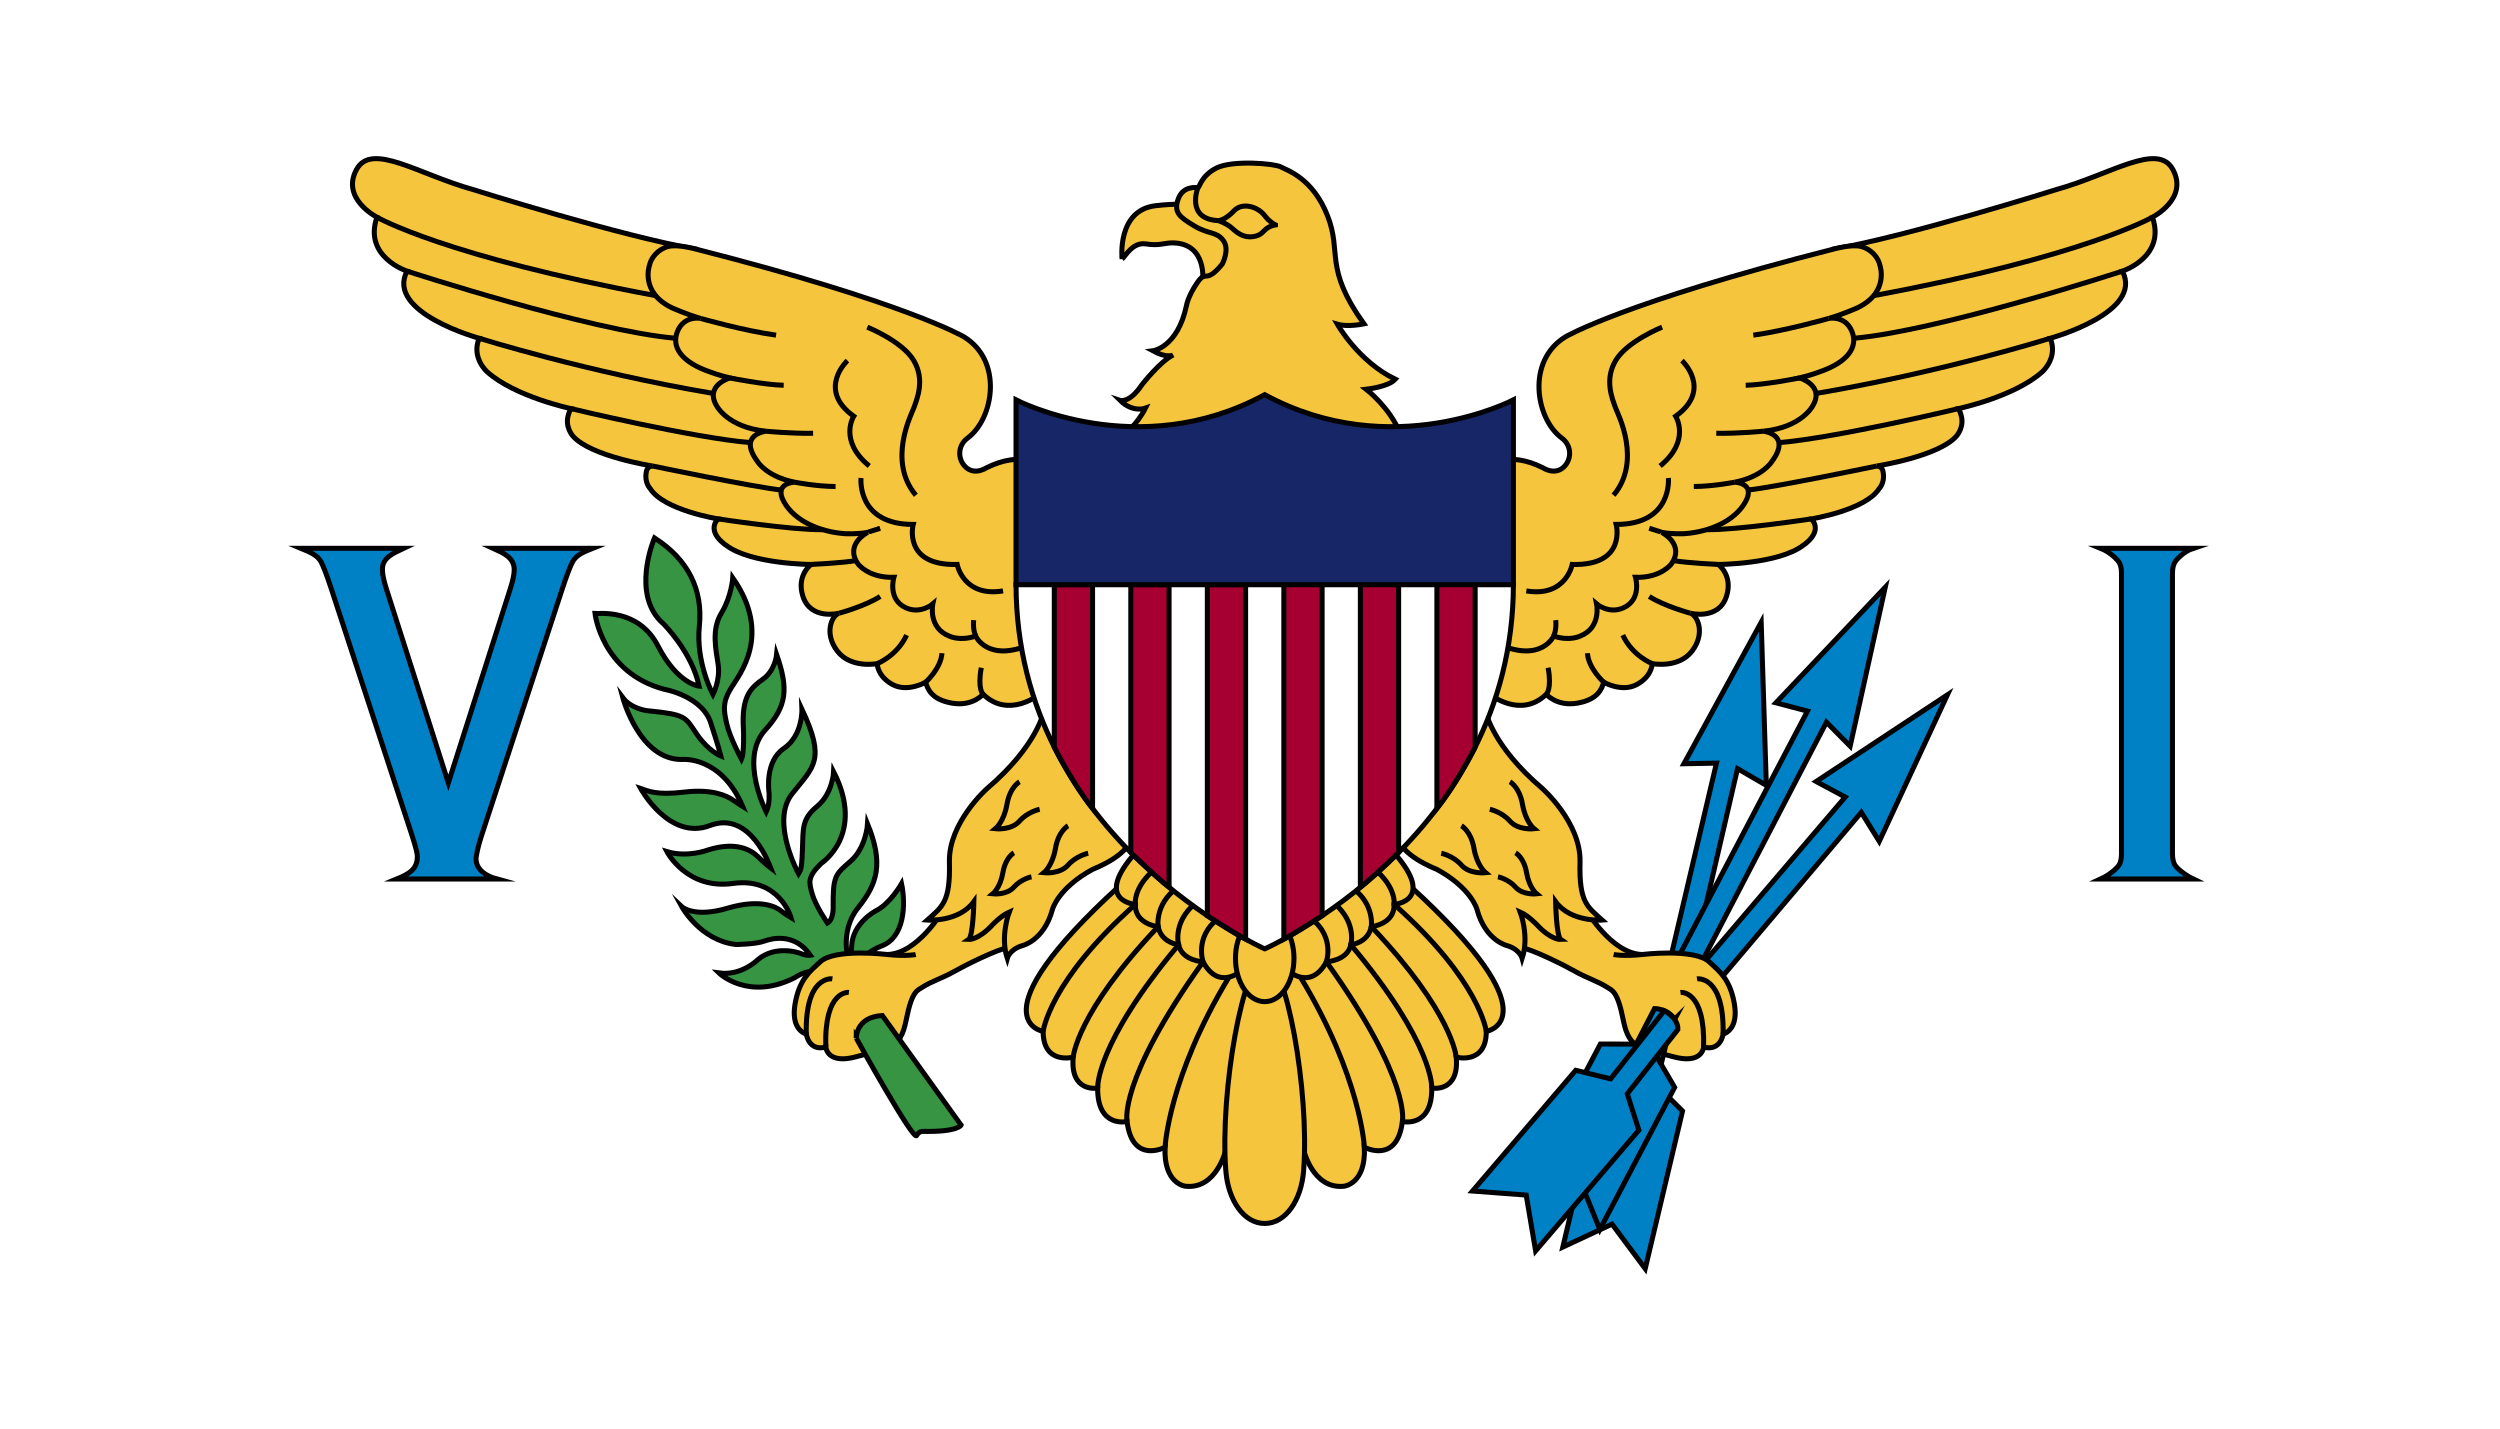 <?xml version="1.0" encoding="UTF-8" standalone="no"?>
<svg
   xmlns:dc="http://purl.org/dc/elements/1.1/"
   xmlns:cc="http://creativecommons.org/ns#"
   xmlns:rdf="http://www.w3.org/1999/02/22-rdf-syntax-ns#"
   xmlns:svg="http://www.w3.org/2000/svg"
   xmlns="http://www.w3.org/2000/svg"
   xmlns:sodipodi="http://sodipodi.sourceforge.net/DTD/sodipodi-0.dtd"
   xmlns:inkscape="http://www.inkscape.org/namespaces/inkscape"
   version="1.1"
   id="Capa_1"
   x="0px"
   y="0px"
   width="875"
   height="500"
   viewBox="1488.189 992.126 875 500"
   enable-background="new 1488.189 992.126 1275 850"
   xml:space="preserve"
   sodipodi:docname="Flag_of_the_United_States_Virgin_Islands.svg"
   inkscape:version="1.0.2 (e86c8708, 2021-01-15)"><defs
   id="defs122" /><sodipodi:namedview
   pagecolor="#ffffff"
   bordercolor="#666666"
   borderopacity="1"
   objecttolerance="10"
   gridtolerance="10"
   guidetolerance="10"
   inkscape:pageopacity="0"
   inkscape:pageshadow="2"
   inkscape:window-width="1344"
   inkscape:window-height="812"
   id="namedview120"
   showgrid="false"
   fit-margin-top="0"
   fit-margin-left="0"
   fit-margin-right="0"
   fit-margin-bottom="0"
   inkscape:zoom="0.4314646"
   inkscape:cx="373.3354"
   inkscape:cy="518.78658"
   inkscape:window-x="0"
   inkscape:window-y="0"
   inkscape:window-maximized="1"
   inkscape:current-layer="Capa_1" />
<rect
   id="rect3"
   x="1488.189"
   y="992.126"
   fill="#ffffff"
   width="875"
   height="500"
   style="stroke-width:0.635" />











































































































<g
   id="g234"
   transform="matrix(0.588,0,0,0.588,680.752,408.522)"><path
     id="path5"
     fill="#369443"
     stroke="#010002"
     stroke-width="3"
     stroke-miterlimit="10"
     d="m 1885.935,1567.623 c 0,0 -1.033,-6.99 12.242,-12.116 13.275,-5.126 14.307,-24.232 11.652,-36.97 0,0 -6.932,12.116 -15.339,16.155 0,0 -13.717,7.146 -14.345,20.795 0,0 -0.109,4.99 -1.142,8.873 -0.565,2.126 -6.637,-17.087 4.867,-31.377 11.872,-14.748 15.192,-26.717 5.752,-50.017 0,0 -0.885,14.135 -10.177,22.213 -9.292,8.077 -10.474,8.699 -10.325,27.96 0,0 0.148,6.679 -3.392,8.854 0,0 -7.227,-10.563 -9.145,-17.553 -1.917,-6.99 -2.802,-9.941 5.457,-18.019 0,0 26.461,-17.1 7.375,-54.522 0,0 -0.59,12.893 -9.735,20.504 -9.145,7.611 -8.407,12.737 -8.85,25.941 -0.443,13.203 -1.328,12.271 -2.36,14.135 0,0 -16.814,-30.911 -3.835,-47.377 12.979,-16.466 20.207,-19.883 5.9,-50.483 0,0 0.635,15.689 -10.818,23.456 -11.453,7.767 -8.798,25.941 -8.798,25.941 0,0 0.737,6.835 -1.622,11.805 0,0 -16.202,-31.601 -0.737,-48.62 13.127,-14.446 14.012,-24.543 6.932,-45.047 0,0 -0.885,9.476 -8.112,14.601 -7.227,5.126 -12.979,10.252 -11.652,29.979 0,0 0.59,13.825 -1.18,17.708 0,0 -6.785,-12.582 -8.702,-20.815 -1.917,-8.233 -2.655,-13.048 2.36,-21.281 5.015,-8.233 24.927,-31.844 1.18,-65.861 0,0 -0.737,11.029 -6.785,20.97 -6.047,9.941 -3.245,21.747 -1.917,30.756 1.328,9.009 -3.097,17.708 -3.097,17.708 0,0 -10.325,-18.951 -8.112,-40.697 2.212,-21.747 -6.637,-39.61 -26.697,-52.503 0,0 -14.602,33.863 5.31,51.105 0,0 16.962,16.776 21.239,37.125 0,0 -12.832,-1.243 -24.484,-23.921 -11.652,-22.679 -35.841,-19.106 -37.464,-19.261 0,0 3.983,35.105 41.151,45.047 0,0 23.747,4.039 28.172,21.436 0,0 3.982,11.961 5.605,18.329 0,0 -7.522,-2.951 -14.455,-13.203 -6.932,-10.252 -6.047,-11.495 -29.499,-13.825 0,0 -9.44,-1.088 -14.455,-7.767 0,0 9.882,37.125 35.251,36.814 0,0 23.157,-2.485 36.136,27.96 0,0 -2.507,-1.553 -5.9,-3.884 -3.392,-2.33 -11.947,-6.679 -28.909,-4.66 -16.962,2.019 -21.682,-0.777 -25.959,-2.175 0,0 17.109,31.377 41.299,22.057 24.189,-9.32 35.872,24.665 36.136,25.319 0,0 -3.245,-2.486 -7.522,-6.68 -4.277,-4.194 -13.157,-9.366 -29.942,-4.039 0,0 -12.094,4.66 -24.337,0.932 0,0 11.8,22.834 39.381,18.951 27.581,-3.884 34.514,20.349 34.514,20.349 0,0 -3.687,-2.175 -6.195,-4.194 -2.507,-2.019 -11.8,-7.301 -31.711,-1.398 -19.912,5.903 -27.139,-0.932 -27.139,-0.932 0,0 11.062,20.193 32.301,22.523 0,0 11.8,-0.155 16.814,-2.019 5.015,-1.864 18.289,-4.815 27.434,8.388 0,0 -2.507,0.466 -6.342,-1.243 0,0 -14.159,-5.126 -24.927,3.883 0,0 -9.587,9.786 -23.157,7.922 0,0 17.552,17.087 45.428,2.641 0,0 9.44,-6.835 16.372,-1.553 6.934,5.285 23.011,-5.123 23.011,-5.123 z" /><path
     id="path7"
     fill="#f4c53d"
     stroke="#010002"
     stroke-width="3"
     stroke-miterlimit="10"
     d="m 2041.1,1146.669 c 0,0 -3.238,-28.908 19.863,-31.688 24.091,-2.9 35.989,2.175 35.989,2.175 l 10.816,21.229 -3.737,14.291 -14.946,6.835 c 0,0 2.557,-21.954 -17.568,-22.411 -5.099,-0.116 -8.096,1.906 -16.161,0.626 -8.111,-1.288 -12.449,7.625 -14.256,8.943 z" /><path
     id="path9"
     fill="#f4c53d"
     stroke="#010002"
     stroke-width="3"
     stroke-miterlimit="10"
     d="m 2203.639,1218.226 c -3.442,4.453 -17.208,6.006 -17.208,6.006 0,0 14.159,10.873 20.256,26.407 6.097,15.533 -164.113,0.103 -164.113,0.103 0,0 7.375,-5.281 12.39,-15.223 0,0 -7.522,2.796 -15.044,-4.66 0,0 5.605,1.864 12.979,-9.32 0,0 10.915,-13.98 18.584,-17.708 0,0 -3.54,2.175 -12.094,-2.485 0,0 14.75,-1.864 20.059,-27.028 0,0 0.885,-5.592 6.49,-13.669 5.605,-8.078 4.425,1.553 14.75,-10.874 0,0 4.72,-8.802 0.59,-14.187 -4.13,-5.385 -8.555,-3.417 -17.208,-8.595 -8.653,-5.178 -12.488,-8.078 -9.538,-16.051 2.95,-7.974 10.62,-6.731 11.701,-6.731 1.082,0 1.672,-6.938 11.112,-11.702 9.44,-4.764 34.514,-2.693 38.25,-0.621 3.737,2.071 18.879,6.524 27.729,28.892 8.85,22.368 -2.36,30.756 21.731,64.515 0,0 -9.636,2.071 -15.831,0.207 0,0 12.487,22.161 34.415,32.724 z" /><path
     id="path11"
     fill="none"
     stroke="#010002"
     stroke-width="3"
     stroke-miterlimit="10"
     d="m 2098.328,1123.835 c -19.617,-0.932 -12.094,-19.624 -12.094,-19.624" /><path
     id="path13"
     fill="#f4c53d"
     stroke="#010002"
     stroke-width="3"
     stroke-miterlimit="10"
     d="m 2132.399,1126.398 c 0,0 -3.466,-1.631 -6.398,-5.514 -4.115,-5.449 -13.292,-8.077 -18.233,-2.951 0,0 -5.015,5.592 -9.44,5.903 0,0 5.015,1.553 8.481,4.738 3.466,3.184 7.08,5.514 12.242,4.815 5.162,-0.699 5.974,-3.417 8.407,-5.048 2.434,-1.633 4.941,-1.943 4.941,-1.943 z" /><path
     id="path15"
     fill="#f4c53d"
     stroke="#010002"
     stroke-width="3"
     d="m 2259.981,1405.765 c 0,0 18.29,14.912 33.629,0 0,0 6.195,7.456 18.584,5.281 12.39,-2.175 14.455,-8.699 15.635,-12.427 0,0 10.718,6.253 19.764,1.314 9.047,-4.939 9.047,-12.394 9.047,-12.394 0,0 15.733,3.101 23.796,-7.562 8.063,-10.663 3.147,-21.226 -1.18,-22.469 0,0 17.01,4.456 21.633,-10.148 3.933,-12.427 -4.917,-18.847 -4.917,-18.847 0,0 35.841,-0.172 50.542,-11.391 0,0 12.193,-7.663 4.917,-15.74 0,0 32.252,-5.178 40.315,-18.019 0,0 3.54,-3.521 2.36,-9.734 0,0 -0.197,-3.521 -3.737,-3.728 0,0 36.78,-5.681 47.395,-17.812 0,0 5.113,-5.592 2.557,-13.048 0,0 -0.541,-1.968 -1.426,-3.288 0,0 33.481,-7.068 50,-21.98 0,0 9.536,-8.496 4.62,-19.887 0,0 55.951,-15.322 42.972,-39.968 0,0 26.156,-8.492 17.896,-32.102 0,0 21.633,-10.977 12.193,-28.374 -9.034,-16.65 -36.775,2.899 -69.624,11.988 0,0 -88.884,27.985 -132.656,35.432 l -124.372,185.167 -72.568,27.96 z" /><path
     id="path17"
     fill="#f4c53d"
     stroke="#010002"
     stroke-width="3"
     d="m 2259.097,1269.382 c 0,0 11.657,-8.751 32.449,1.553 0,0 7,4.82 12.507,-0.461 4.601,-4.413 5.032,-12.549 -1.297,-17.247 -15.487,-11.495 -21.24,-45.979 2.36,-60.269 0,0 34.219,-20.297 159.696,-52.229 0,0 10.513,-2.915 16.118,-1.517 6.172,1.539 10.423,6.835 11.295,11.366 0,0 5.615,15.956 -13.262,25.086 0,0 -8.522,3.9 -17.306,6.421 0,0 9.648,-2.086 13.766,7.456 3.933,9.113 -1.77,18.433 -19.469,24.439 0,0 -4.787,1.863 -11.603,3.521 0,0 15.143,4.349 7.866,16.569 0,0 -6.49,12.841 -29.401,15.119 0,0 17.109,1.864 5.015,18.122 0,0 -5.31,8.906 -22.026,12.22 0,0 12.685,0.414 6.293,11.805 -6.391,11.391 -21.432,17.812 -36.232,18.847 0,0 -8.016,0.414 -13.621,-0.829 0,0 14.061,7.042 5.801,18.847 0,0 -6.096,8.388 -21.337,7.974 0,0 3.956,13.183 -7.227,18.174 -8.702,3.883 -15.929,-2.33 -15.929,-2.33 0,0 2.95,14.135 -9.735,19.106 0,0 -6.342,3.262 -15.782,0 0,0 -7.227,16.155 -32.891,4.815 -25.666,-11.338 -6.048,-106.558 -6.048,-106.558 z" /><path
     id="path19"
     fill="#f6e200"
     stroke="#010002"
     stroke-width="3"
     d="M 2193.461,1317.07" /><path
     id="path21"
     fill="none"
     stroke="#010002"
     stroke-width="3"
     d="m 2654.383,1121.815 c 0,0 -40.315,23.342 -165.869,46.684" /><path
     id="path23"
     fill="#f4c53d"
     stroke="#010002"
     stroke-width="3"
     d="m 1934.384,1534.589 c 0,0 -14.946,25.682 -33.039,26.096 0,0 -31.122,-3.788 -39.922,4.349 -6.136,5.675 -12.39,10.356 -14.946,24.854 -2.556,14.498 4.916,17.605 6.686,18.226 0,0 1.377,10.356 11.603,7.663 0,0 0.59,10.77 18.683,5.592 18.093,-5.178 25.566,-3.521 29.106,-21.54 3.54,-18.019 6.808,-17.724 10.03,-19.883 4.327,-2.9 12.455,-5.64 18.486,-9.113 5.418,-3.12 26.156,-13.67 33.235,-14.498 7.08,-0.828 5.506,-24.646 5.506,-24.646 h -18.289 l -8.85,-13.048 z" /><path
     id="path25"
     fill="none"
     stroke="#010002"
     stroke-width="3"
     d="m 2636.487,1153.918 c 0,0 -109.115,35.594 -159.93,39.968" /><path
     id="path27"
     fill="none"
     stroke="#010002"
     stroke-width="3"
     d="m 2593.515,1193.886 c 0,0 -64.011,20.094 -138.971,32.774" /><path
     id="path29"
     fill="none"
     stroke="#010002"
     stroke-width="3"
     d="m 2538.894,1235.753 c 0,0 -72.322,17.372 -106.849,20.255" /><path
     id="path31"
     fill="none"
     stroke="#010002"
     stroke-width="3"
     stroke-miterlimit="10"
     d="m 2490.368,1269.9 c 0,0 -61.173,12.758 -76.672,14.292" /><polygon
     id="polygon33"
     fill="#0081c6"
     stroke="#010002"
     stroke-width="3"
     stroke-miterlimit="10"
     points="2407.435,1450.062 2378.901,1573.241 2367.128,1564.783 2394.904,1446.772 2394.904,1446.772 2375.536,1447.128 2375.536,1447.128 2421.511,1362.939 2424.574,1460.005 2407.435,1450.062 " /><path
     id="path35"
     fill="none"
     stroke="#010002"
     stroke-width="3"
     stroke-miterlimit="10"
     d="m 2451.43,1301.381 c 0,0 -44.642,6.783 -62.409,6.42" /><path
     id="path37"
     fill="none"
     stroke="#010002"
     stroke-width="3"
     stroke-miterlimit="10"
     d="m 2395.972,1328.513 c 0,0 -18.05,-0.848 -26.724,-2.288" /><path
     id="path39"
     fill="none"
     stroke="#010002"
     stroke-width="3"
     stroke-miterlimit="10"
     d="m 2379.255,1357.509 c 0,0 -15.34,-4.142 -24.386,-9.941" /><path
     id="path41"
     fill="none"
     stroke="#010002"
     stroke-width="3"
     stroke-miterlimit="10"
     d="m 2356.64,1387.54 c 0,0 -11.8,-4.556 -17.503,-16.983" /><path
     id="path43"
     fill="none"
     stroke="#010002"
     stroke-width="3"
     stroke-miterlimit="10"
     d="m 2327.829,1398.62 c 0,0 -9.145,-8.181 -9.735,-17.294" /><polygon
     id="polygon45"
     fill="#0081c6"
     stroke="#010002"
     stroke-width="3"
     stroke-miterlimit="10"
     points="2481.104,1476.067 2395.461,1577.264 2386.188,1566.883 2471.506,1466.967 2471.506,1466.967 2454.247,1457.705 2454.247,1457.705 2532.37,1406.102 2491.805,1493.32 2481.104,1476.067 " /><path
     id="path47"
     fill="none"
     stroke="#010002"
     stroke-width="3"
     stroke-miterlimit="10"
     d="m 2293.61,1405.765 c 0,0 3.424,-2.953 1.082,-15.792" /><polygon
     id="polygon49"
     fill="#0081c6"
     stroke="#010002"
     stroke-width="3"
     stroke-miterlimit="10"
     points="2460.361,1422.396 2383.71,1569.785 2371.898,1562.89 2449.065,1415.802 2449.065,1415.802 2430.27,1410.867 2430.27,1410.867 2495.369,1342.078 2474.473,1436.672 2460.361,1422.396 " /><path
     id="path51"
     fill="none"
     stroke="#010002"
     stroke-width="3"
     stroke-miterlimit="10"
     d="m 2298.035,1371.126 c 0,0 1.77,-3.676 1.18,-9.475" /><path
     id="path53"
     fill="#f4c53d"
     stroke="#010002"
     stroke-width="3"
     d="m 1991.986,1405.766 c 0,0 -18.289,14.912 -33.629,0 0,0 -6.195,7.456 -18.584,5.281 -12.389,-2.175 -14.455,-8.699 -15.635,-12.427 0,0 -10.718,6.253 -19.764,1.314 -9.047,-4.939 -9.047,-12.395 -9.047,-12.395 0,0 -15.733,3.101 -23.796,-7.562 -8.063,-10.663 -3.147,-21.226 1.18,-22.469 0,0 -17.01,4.456 -21.633,-10.148 -3.933,-12.427 4.917,-18.847 4.917,-18.847 0,0 -35.841,-0.172 -50.542,-11.391 0,0 -12.193,-7.663 -4.916,-15.74 0,0 -32.252,-5.178 -40.315,-18.019 0,0 -3.54,-3.521 -2.36,-9.734 0,0 0.197,-3.521 3.736,-3.728 0,0 -36.78,-5.681 -47.395,-17.812 0,0 -5.113,-5.592 -2.557,-13.048 0,0 0.541,-1.968 1.426,-3.288 0,0 -33.481,-7.068 -50.001,-21.98 0,0 -9.536,-8.496 -4.62,-19.887 0,0 -55.952,-15.322 -42.972,-39.968 0,0 -26.156,-8.492 -17.896,-32.102 0,0 -21.633,-10.977 -12.193,-28.374 9.034,-16.65 36.776,2.899 69.624,11.988 0,0 88.884,27.985 132.656,35.432 l 124.372,185.167 72.568,27.96 z" /><path
     id="path55"
     fill="none"
     stroke="#010002"
     stroke-width="3"
     stroke-miterlimit="10"
     d="m 2362.54,1187.263 c 0,0 -20.649,8.285 -27.532,19.676 -6.883,11.391 -2.35,22.462 0,28.814 1.181,3.192 15.733,31.248 -1.377,51.545" /><path
     id="path57"
     fill="#f4c53d"
     stroke="#010002"
     stroke-width="3"
     d="m 1992.871,1269.383 c 0,0 -11.657,-8.751 -32.449,1.553 0,0 -7,4.82 -12.506,-0.461 -4.601,-4.413 -5.033,-12.549 1.297,-17.247 15.487,-11.495 21.239,-45.979 -2.36,-60.269 0,0 -34.219,-20.297 -159.696,-52.229 0,0 -10.513,-2.915 -16.118,-1.517 -6.172,1.539 -10.423,6.835 -11.295,11.366 0,0 -5.615,15.956 13.262,25.086 0,0 8.522,3.9 17.306,6.421 0,0 -9.648,-2.086 -13.766,7.456 -3.933,9.113 1.77,18.433 19.469,24.439 0,0 4.787,1.863 11.603,3.521 0,0 -15.143,4.349 -7.866,16.569 0,0 6.49,12.841 29.401,15.119 0,0 -17.109,1.864 -5.015,18.122 0,0 5.31,8.906 22.026,12.22 0,0 -12.685,0.414 -6.293,11.805 6.391,11.391 21.432,17.812 36.233,18.847 0,0 8.016,0.414 13.621,-0.828 0,0 -14.061,7.042 -5.801,18.847 0,0 6.096,8.388 21.338,7.974 0,0 -3.956,13.184 7.227,18.174 8.702,3.883 15.929,-2.33 15.929,-2.33 0,0 -2.95,14.135 9.735,19.106 0,0 6.342,3.262 15.782,0 0,0 7.227,16.155 32.891,4.815 25.662,-11.34 6.045,-106.559 6.045,-106.559 z" /><path
     id="path59"
     fill="none"
     stroke="#010002"
     stroke-width="3"
     stroke-miterlimit="10"
     d="m 2362.245,1309.355 c 0,0 -0.098,-0.104 -7.375,-2.382" /><path
     id="path61"
     fill="none"
     stroke="#010002"
     stroke-width="3"
     stroke-miterlimit="10"
     d="m 2405.805,1279.531 c 0,0 -12.308,2.478 -24.386,2.589" /><path
     id="path63"
     fill="none"
     stroke="#010002"
     stroke-width="3"
     stroke-miterlimit="10"
     d="m 2422.816,1249.189 c 0,0 -14.455,1.45 -28.024,1.243" /><path
     id="path65"
     fill="none"
     stroke="#010002"
     stroke-width="3"
     stroke-miterlimit="10"
     d="m 2444.35,1217.501 c 0,0 -20.846,4.142 -32.056,4.349" /><path
     id="path67"
     fill="none"
     stroke="#010002"
     stroke-width="3"
     stroke-miterlimit="10"
     d="m 2461.656,1182.085 c 0,0 -25.709,7.338 -44.839,9.941" /><path
     id="path69"
     fill="none"
     stroke="#010002"
     stroke-width="3"
     stroke-miterlimit="10"
     d="m 2374.339,1207.145 c 0,0 18.486,17.19 -3.737,33.138 0,0 9.243,14.498 -9.243,29.617" /><path
     id="path71"
     fill="#f4c53d"
     stroke="#010002"
     stroke-width="3"
     d="m 1994.394,1416.2 c 0,0 -3.766,20.218 -33.627,45.666 0,0 -23.04,20.324 -22.45,43.727 0.601,23.832 -4.13,26.51 -13.176,34.588 0,0 18.683,1.45 27.729,-10.977 0,0 -0.393,20.711 -3.147,22.575 0,0 5.859,0.374 14.356,-8.906 0,0 5.113,-5.385 9.833,-7.456 0,0 -5.506,14.291 -1.18,27.546 0,0 1.377,-5.178 8.653,-7.456 0,0 13.176,-2.693 18.29,-21.747 0,0 3.343,-12.634 23.992,-23.818 0,0 23.402,-8.827 22.813,-20.361 -0.589,-11.534 -52.086,-73.381 -52.086,-73.381 z" /><path
     id="path73"
     fill="none"
     stroke="#010002"
     stroke-width="3"
     stroke-miterlimit="10"
     d="m 2366.276,1277.046 c 0,0 2.753,27.646 -31.072,27.648 0,0 6.49,24.647 -26.156,23.819 0,0 -3.737,19.675 -27.336,15.74" /><path
     id="path75"
     fill="#f4c53d"
     stroke="#010002"
     stroke-width="3"
     d="m 2317.618,1534.589 c 0,0 14.946,25.682 33.039,26.096 0,0 31.122,-3.788 39.922,4.349 6.136,5.675 12.39,10.356 14.946,24.854 2.557,14.498 -4.917,17.604 -6.687,18.226 0,0 -1.377,10.356 -11.603,7.663 0,0 -0.59,10.77 -18.683,5.592 -18.093,-5.178 -25.566,-3.521 -29.106,-21.54 -3.54,-18.019 -6.808,-17.724 -10.03,-19.883 -4.327,-2.9 -12.455,-5.64 -18.486,-9.113 -5.418,-3.12 -26.156,-13.669 -33.235,-14.498 -7.08,-0.828 -5.507,-24.646 -5.507,-24.646 h 18.289 l 8.85,-13.048 z" /><path
     id="path77"
     fill="#f4c53d"
     stroke="#010002"
     stroke-width="3"
     d="m 2257.608,1416.2 c 0,0 3.766,20.218 33.627,45.666 0,0 23.04,20.324 22.45,43.727 -0.601,23.832 4.13,26.51 13.176,34.588 0,0 -18.683,1.45 -27.729,-10.977 0,0 0.393,20.711 3.147,22.575 0,0 -5.86,0.374 -14.356,-8.906 0,0 -5.113,-5.385 -9.833,-7.456 0,0 5.506,14.291 1.18,27.546 0,0 -1.377,-5.178 -8.653,-7.456 0,0 -13.176,-2.692 -18.29,-21.747 0,0 -3.343,-12.634 -23.992,-23.818 0,0 -23.403,-8.827 -22.813,-20.361 0.59,-11.534 52.086,-73.381 52.086,-73.381 z" /><path
     id="path79"
     fill="none"
     stroke="#010002"
     stroke-width="3"
     d="m 2333.695,1560.685 c 0,0 5.352,1.191 16.962,0" /><path
     id="path81"
     fill="none"
     stroke="#010002"
     stroke-width="3"
     stroke-miterlimit="10"
     d="m 2383.303,1575.183 c 0,0 16.323,-2.485 15.536,32.931" /><path
     id="path83"
     fill="none"
     stroke="#010002"
     stroke-width="3"
     stroke-miterlimit="10"
     d="m 2373.47,1583.26 c 0,0 14.75,-1.864 13.766,32.517" /><path
     id="path85"
     fill="none"
     stroke="#010002"
     stroke-width="3"
     d="m 2231.088,1500.416 c 0,0 7.08,1.45 11.997,7.042 4.916,5.592 14.356,4.556 14.356,4.556 0,0 -5.113,-4.142 -6.883,-14.498 -1.77,-10.356 -7.473,-13.462 -7.473,-13.462" /><path
     id="path87"
     fill="none"
     stroke="#010002"
     stroke-width="3"
     d="m 2259.974,1474.247 c 0,0 7.08,1.45 11.996,7.042 4.916,5.592 14.356,4.556 14.356,4.556 0,0 -5.113,-4.142 -6.883,-14.498 -1.77,-10.356 -7.473,-13.462 -7.473,-13.462" /><path
     id="path89"
     fill="none"
     stroke="#010002"
     stroke-width="3"
     d="m 2264.842,1514.447 c 0,0 6.182,1.266 10.474,6.149 4.293,4.882 12.535,3.978 12.535,3.978 0,0 -4.465,-3.617 -6.01,-12.658 -1.545,-9.042 -6.525,-11.754 -6.525,-11.754" /><path
     id="path91"
     fill="#f4c53d"
     stroke="#010002"
     stroke-width="3"
     stroke-miterlimit="10"
     d="m 2149.136,1676.875 c 0,0 5.361,23.657 23.993,21.747 0,0 13.176,-1.243 12.193,-23.197 0,0 19.469,10.356 22.616,-15.326 0,0 17.699,4.142 17.503,-19.883 0,0 16.52,2.9 14.553,-18.433 0,0 17.896,4.763 17.896,-15.326 0,0 41.888,-6.947 -45.428,-86.573 l -77.877,46.393 z" /><path
     id="path93"
     fill="#f4c53d"
     stroke="#010002"
     stroke-width="3"
     d="m 2140.483,1570.709 c 0,0 12.979,11.516 22.222,-5.675 0,0 12.586,-0.621 14.553,-10.148 0,0 10.227,-1.036 12.193,-10.77 0,0 13.963,-1.45 13.57,-13.255 0,0 25.385,-1.96 0.01,-30.7 -25.377,-28.741 -68.446,47.684 -68.446,47.684 z" /><path
     id="path95"
     fill="none"
     stroke="#010002"
     stroke-width="3"
     stroke-miterlimit="10"
     d="m 2185.322,1675.425 c 0,0 -1.967,-41.63 -38.047,-101.278" /><path
     id="path97"
     fill="none"
     stroke="#010002"
     stroke-width="3"
     stroke-miterlimit="10"
     d="m 2207.938,1660.099 c 0,0 5.605,-24.025 -45.232,-95.064 0,0 5.9,-16.983 -12.193,-27.857" /><path
     id="path99"
     fill="none"
     stroke="#010002"
     stroke-width="3"
     stroke-miterlimit="10"
     d="m 2225.44,1640.216 c 0,0 1.573,-25.993 -48.181,-85.33 0,0 4.395,-15.326 -13.634,-27.546" /><path
     id="path101"
     fill="none"
     stroke="#010002"
     stroke-width="3"
     stroke-miterlimit="10"
     d="m 2239.993,1621.783 c 0,0 -1.868,-26.303 -50.542,-77.667 0,0 2.435,-15.74 -15.007,-25.475" /><path
     id="path103"
     fill="none"
     stroke="#010002"
     stroke-width="3"
     stroke-miterlimit="10"
     d="m 2257.889,1606.457 c 0,0 -3.54,-30.031 -54.868,-75.596 0,0 1.77,-11.805 -15.34,-23.818" /><path
     id="path105"
     fill="#f4c53d"
     stroke="#010002"
     stroke-width="3"
     stroke-miterlimit="10"
     d="m 2102.865,1676.875 c 0,0 -5.361,23.657 -23.992,21.747 0,0 -13.176,-1.243 -12.193,-23.197 0,0 -19.469,10.356 -22.616,-15.326 0,0 -17.699,4.142 -17.503,-19.883 0,0 -16.52,2.9 -14.553,-18.433 0,0 -17.896,4.764 -17.896,-15.326 0,0 -41.888,-6.947 45.428,-86.573 l 77.877,46.393 z" /><path
     id="path107"
     fill="#f4c53d"
     stroke="#010002"
     stroke-width="3"
     d="m 2111.519,1570.709 c 0,0 -12.979,11.516 -22.223,-5.674 0,0 -12.586,-0.621 -14.552,-10.148 0,0 -10.227,-1.036 -12.193,-10.77 0,0 -13.963,-1.45 -13.57,-13.255 0,0 -25.385,-1.96 -0.01,-30.7 25.377,-28.741 68.446,47.683 68.446,47.683 z" /><path
     id="path109"
     fill="none"
     stroke="#010002"
     stroke-width="3"
     stroke-miterlimit="10"
     d="m 2066.68,1675.425 c 0,0 1.966,-41.63 38.047,-101.278" /><path
     id="path111"
     fill="none"
     stroke="#010002"
     stroke-width="3"
     stroke-miterlimit="10"
     d="m 2044.064,1660.099 c 0,0 -5.605,-24.025 45.232,-95.064 0,0 -5.9,-16.983 12.193,-27.856" /><path
     id="path113"
     fill="#f4c53d"
     stroke="#010002"
     stroke-width="3"
     d="m 2126.001,1563.585 c 12.582,0 26.839,78.599 23.139,125.953 -1.344,17.198 -10.557,31.245 -23.139,31.245 -12.582,0 -21.795,-14.047 -23.139,-31.245 -3.7,-47.354 10.557,-125.953 23.139,-125.953" /><path
     id="path115"
     fill="none"
     stroke="#010002"
     stroke-width="3"
     stroke-miterlimit="10"
     d="m 2026.561,1640.216 c 0,0 -1.573,-25.993 48.182,-85.33 0,0 -4.395,-15.326 13.634,-27.546" /><path
     id="path117"
     fill="none"
     stroke="#010002"
     stroke-width="3"
     stroke-miterlimit="10"
     d="m 2012.008,1621.783 c 0,0 1.868,-26.303 50.542,-77.667 0,0 -2.435,-15.74 15.007,-25.475" /><ellipse
     id="ellipse119"
     fill="#f4c53d"
     stroke="#010002"
     stroke-width="3"
     cx="2126.001"
     cy="1562.963"
     rx="17.41"
     ry="25.785" /><path
     id="path121"
     fill="none"
     stroke="#010002"
     stroke-width="3"
     stroke-miterlimit="10"
     d="m 1994.112,1606.457 c 0,0 3.54,-30.031 54.868,-75.596 0,0 -1.77,-11.805 15.34,-23.818" /><path
     id="path123"
     fill="#ffffff"
     stroke="#010002"
     stroke-width="3"
     d="m 2126.001,1557.331 c 0,0 147.66,-65.433 148.029,-216.805 h -296.058 c 0.369,151.372 148.029,216.805 148.029,216.805 z" /><line
     id="line125"
     fill="none"
     stroke="#010002"
     stroke-width="3"
     stroke-miterlimit="10"
     x1="2046.293"
     y1="1340.525"
     x2="2069.067"
     y2="1340.525" /><line
     id="line127"
     fill="none"
     stroke="#010002"
     stroke-width="3"
     stroke-miterlimit="10"
     x1="2000.746"
     y1="1340.525"
     x2="2023.52"
     y2="1340.525" /><line
     id="line129"
     fill="none"
     stroke="#010002"
     stroke-width="3"
     stroke-miterlimit="10"
     x1="2091.841"
     y1="1340.525"
     x2="2114.614"
     y2="1340.525" /><path
     id="path131"
     fill="#a60032"
     stroke="#010002"
     stroke-width="3"
     d="m 2000.746,1340.525 v 96.719 c 0,0 11.31,22.432 22.774,36.5 v -133.219 z" /><path
     id="path133"
     fill="#a60032"
     stroke="#010002"
     stroke-width="3"
     d="m 2046.293,1340.525 v 159.435 c 0,0 14.242,13.965 22.774,20.697 v -180.132 z" /><path
     id="path135"
     fill="#a60032"
     stroke="#010002"
     stroke-width="3"
     d="m 2091.841,1340.525 v 197.076 c 0,0 16.248,10.494 22.774,13.937 v -211.013 z" /><line
     id="line137"
     fill="none"
     stroke="#010002"
     stroke-width="3"
     x1="2000.746"
     y1="1340.525"
     x2="2023.52"
     y2="1340.525" /><line
     id="line139"
     fill="none"
     stroke="#010002"
     stroke-width="3"
     x1="2046.293"
     y1="1340.525"
     x2="2069.067"
     y2="1340.525" /><line
     id="line141"
     fill="none"
     stroke="#010002"
     stroke-width="3"
     x1="2091.841"
     y1="1340.525"
     x2="2114.614"
     y2="1340.525" /><path
     id="path143"
     fill="#a60032"
     stroke="#010002"
     stroke-width="3"
     d="m 2251.256,1340.525 v 96.719 c 0,0 -11.31,22.432 -22.773,36.5 v -133.219 z" /><path
     id="path145"
     fill="#a60032"
     stroke="#010002"
     stroke-width="3"
     d="m 2205.708,1340.525 v 159.435 c 0,0 -14.242,13.965 -22.774,20.697 v -180.132 z" /><path
     id="path147"
     fill="#a60032"
     stroke="#010002"
     stroke-width="3"
     d="m 2160.161,1340.525 v 197.076 c 0,0 -16.248,10.494 -22.774,13.937 v -211.013 z" /><line
     id="line149"
     fill="none"
     x1="2281.978"
     y1="1703.708"
     x2="2268.261"
     y2="1720.484" /><line
     id="line151"
     fill="none"
     x1="2251.256"
     y1="1701.845"
     x2="2289.057"
     y2="1736.793" /><path
     id="path153"
     fill="#0081c6"
     stroke="#010002"
     stroke-width="3"
     stroke-miterlimit="10"
     d="m 2364.725,1614.728 -5.742,23.475 v 0 l 15.719,15.659 v 0 l -22.216,93.839 -19.76,-26.542 -29.279,13.665 22.216,-93.839 v 0 l 20.597,-5.743 v 0 l 5.348,-23.433 c 0,0 6.23,-2.44 13.117,2.919 z" /><path
     id="path155"
     fill="#0081c6"
     stroke="#010002"
     stroke-width="3"
     stroke-miterlimit="10"
     d="m 2369.988,1599.248 -11.315,21.11 v 0 l 11.335,19.41 v 0 l -44.521,84.586 -12.564,-31.023 -31.64,5.219 44.521,-84.586 v 0 l 21.306,0.067 v 0 l 10.924,-21.177 c 10e-4,0 7.948,-0.017 11.954,6.394 z" /><path
     id="path157"
     fill="#0081c6"
     stroke="#010002"
     stroke-width="3"
     stroke-miterlimit="10"
     d="m 2371.898,1605.387 -30.096,38.235 v 0 l 6.898,21.598 v 0 l -61.447,71.871 -5.615,-33.205 -31.943,-2.411 61.447,-71.871 v 0 l 20.746,5.113 v 0 l 31.924,-40.59 c -10e-4,10e-4 8.561,4.253 8.086,11.26 z" /><path
     id="path159"
     fill="none"
     stroke="#010002"
     stroke-width="3"
     stroke-miterlimit="10"
     d="M 1900.98,1512.014" /><path
     id="path161"
     fill="none"
     stroke="#010002"
     stroke-width="3"
     d="m 1597.585,1121.816 c 0,0 40.315,23.342 165.869,46.684" /><path
     id="path163"
     fill="none"
     stroke="#010002"
     stroke-width="3"
     d="m 1615.481,1153.918 c 0,0 109.115,35.594 159.93,39.968" /><path
     id="path165"
     fill="none"
     stroke="#010002"
     stroke-width="3"
     d="m 1658.453,1193.886 c 0,0 64.011,20.094 138.971,32.774" /><path
     id="path167"
     fill="none"
     stroke="#010002"
     stroke-width="3"
     d="m 1713.073,1235.753 c 0,0 72.322,17.371 106.849,20.255" /><path
     id="path169"
     fill="none"
     stroke="#010002"
     stroke-width="3"
     stroke-miterlimit="10"
     d="m 1761.599,1269.901 c 0,0 61.173,12.758 76.672,14.292" /><path
     id="path171"
     fill="none"
     stroke="#010002"
     stroke-width="3"
     stroke-miterlimit="10"
     d="m 1800.538,1301.382 c 0,0 44.642,6.783 62.409,6.42" /><path
     id="path173"
     fill="none"
     stroke="#010002"
     stroke-width="3"
     stroke-miterlimit="10"
     d="m 1855.996,1328.513 c 0,0 18.05,-0.848 26.724,-2.288" /><path
     id="path175"
     fill="none"
     stroke="#010002"
     stroke-width="3"
     stroke-miterlimit="10"
     d="m 1872.712,1357.509 c 0,0 15.34,-4.142 24.386,-9.941" /><path
     id="path177"
     fill="none"
     stroke="#010002"
     stroke-width="3"
     stroke-miterlimit="10"
     d="m 1895.328,1387.54 c 0,0 11.8,-4.556 17.503,-16.983" /><path
     id="path179"
     fill="none"
     stroke="#010002"
     stroke-width="3"
     stroke-miterlimit="10"
     d="m 1924.139,1398.621 c 0,0 9.145,-8.181 9.735,-17.294" /><path
     id="path181"
     fill="none"
     stroke="#010002"
     stroke-width="3"
     stroke-miterlimit="10"
     d="m 1958.358,1405.766 c 0,0 -3.424,-2.953 -1.082,-15.792" /><path
     id="path183"
     fill="none"
     stroke="#010002"
     stroke-width="3"
     stroke-miterlimit="10"
     d="m 1953.933,1371.126 c 0,0 -1.77,-3.676 -1.18,-9.475" /><path
     id="path185"
     fill="none"
     stroke="#010002"
     stroke-width="3"
     stroke-miterlimit="10"
     d="m 1889.428,1187.263 c 0,0 20.649,8.284 27.532,19.675 6.883,11.391 2.35,22.462 0,28.814 -1.181,3.192 -15.733,31.248 1.377,51.545" /><path
     id="path187"
     fill="none"
     stroke="#010002"
     stroke-width="3"
     stroke-miterlimit="10"
     d="m 1889.723,1309.355 c 0,0 0.098,-0.104 7.375,-2.382" /><path
     id="path189"
     fill="none"
     stroke="#010002"
     stroke-width="3"
     stroke-miterlimit="10"
     d="m 1846.163,1279.531 c 0,0 12.308,2.478 24.386,2.589" /><path
     id="path191"
     fill="none"
     stroke="#010002"
     stroke-width="3"
     stroke-miterlimit="10"
     d="m 1829.152,1249.189 c 0,0 14.455,1.45 28.024,1.243" /><path
     id="path193"
     fill="#369443"
     stroke="#010002"
     stroke-width="3"
     stroke-miterlimit="10"
     d="m 1882.877,1610.513 c 0,0 -0.442,-12.581 15.486,-13.513 l 46.901,65.237 c 0,0 -1.77,4.194 -23.008,3.728 0,0 -2.249,-0.015 -3.429,2.47 -1.812,3.815 -35.95,-57.922 -35.95,-57.922 z" /><path
     id="path195"
     fill="none"
     stroke="#010002"
     stroke-width="3"
     stroke-miterlimit="10"
     d="m 1807.618,1217.501 c 0,0 20.846,4.142 32.056,4.349" /><path
     id="path197"
     fill="none"
     stroke="#010002"
     stroke-width="3"
     stroke-miterlimit="10"
     d="m 1790.312,1182.085 c 0,0 25.709,7.338 44.839,9.941" /><path
     id="path199"
     fill="none"
     stroke="#010002"
     stroke-width="3"
     stroke-miterlimit="10"
     d="m 1877.629,1207.146 c 0,0 -18.486,17.19 3.736,33.138 0,0 -9.243,14.498 9.243,29.617" /><path
     id="path201"
     fill="none"
     stroke="#010002"
     stroke-width="3"
     stroke-miterlimit="10"
     d="m 1885.692,1277.047 c 0,0 -2.753,27.646 31.072,27.648 0,0 -6.49,24.647 26.156,23.819 0,0 3.736,19.676 27.336,15.74" /><path
     id="path203"
     fill="none"
     stroke="#010002"
     stroke-width="3"
     d="m 1918.258,1560.685 c 0,0 -5.352,1.191 -16.962,0" /><path
     id="path205"
     fill="none"
     stroke="#010002"
     stroke-width="3"
     stroke-miterlimit="10"
     d="m 1868.651,1575.183 c 0,0 -16.323,-2.485 -15.536,32.931" /><path
     id="path207"
     fill="none"
     stroke="#010002"
     stroke-width="3"
     stroke-miterlimit="10"
     d="m 1878.484,1583.26 c 0,0 -14.75,-1.864 -13.766,32.516" /><path
     id="path209"
     fill="none"
     stroke="#010002"
     stroke-width="3"
     d="m 2020.914,1500.415 c 0,0 -7.08,1.45 -11.996,7.042 -4.916,5.592 -14.356,4.556 -14.356,4.556 0,0 5.113,-4.142 6.883,-14.498 1.77,-10.356 7.473,-13.462 7.473,-13.462" /><path
     id="path211"
     fill="none"
     stroke="#010002"
     stroke-width="3"
     d="m 1992.028,1474.247 c 0,0 -7.08,1.45 -11.996,7.042 -4.916,5.592 -14.356,4.556 -14.356,4.556 0,0 5.113,-4.142 6.883,-14.498 1.77,-10.356 7.473,-13.462 7.473,-13.462" /><path
     id="path213"
     fill="none"
     stroke="#010002"
     stroke-width="3"
     d="m 1987.16,1514.446 c 0,0 -6.182,1.266 -10.474,6.148 -4.293,4.883 -12.535,3.978 -12.535,3.978 0,0 4.465,-3.617 6.01,-12.659 1.545,-9.042 6.525,-11.754 6.525,-11.754" /><path
     id="path215"
     fill="#162667"
     stroke="#010002"
     stroke-width="3"
     stroke-miterlimit="10"
     d="m 2274.03,1230.549 c 0,0 -72.456,37.901 -148.029,-3.107 -75.573,41.008 -148.029,3.107 -148.029,3.107 v 109.976 h 296.058 z" /><path
     id="path217"
     fill="#0081c6"
     stroke="#010002"
     stroke-width="3"
     stroke-miterlimit="10"
     d="m 1609.306,1515.748 c 7.175,-2.929 12.342,-5.756 12.32,-13.412 0,-1.825 -1.019,-5.863 -3.055,-12.114 l -48.177,-147.24 c -2.853,-8.747 -5.01,-13.947 -6.01,-15.863 -2.166,-4.147 -6.417,-5.835 -12.143,-8.22 h 5.93 49.361 5.941 c -6.652,3.143 -12.716,5.639 -12.659,12.691 0.022,2.693 0.779,6.49 2.341,11.393 l 36.907,115.541 36.871,-115.541 c 1.562,-4.903 2.369,-8.7 2.343,-11.393 -0.071,-7.248 -6.386,-9.86 -12.591,-12.691 h 5.872 47.565 5.906 c -5.426,2.174 -9.848,3.878 -12.12,8.22 -1.002,1.916 -3.157,7.116 -6.009,15.863 l -48.177,147.24 c -2.038,6.25 -2.775,10.357 -3.056,12.258 0,0 -2.217,9.312 12.32,13.267 z" /><path
     id="path219"
     fill="#0081c6"
     stroke="#010002"
     stroke-width="3"
     stroke-miterlimit="10"
     d="m 2635.986,1500.605 v -166.709 c 0,-2.884 -0.476,-5.095 -1.425,-6.634 -0.951,-1.537 -5.09,-5.969 -10.995,-8.364 h 5.906 43.363 5.906 c -5.906,1.955 -10.046,6.706 -10.995,8.292 -0.951,1.586 -1.425,3.821 -1.425,6.706 v 166.709 c 0,2.981 0.491,5.264 1.476,6.85 0.983,1.586 5.039,5.458 10.944,8.292 h -5.906 -43.363 -5.906 c 5.906,-2.687 10.044,-6.825 10.995,-8.364 0.949,-1.536 1.425,-3.797 1.425,-6.778 z" /></g>
</svg>
